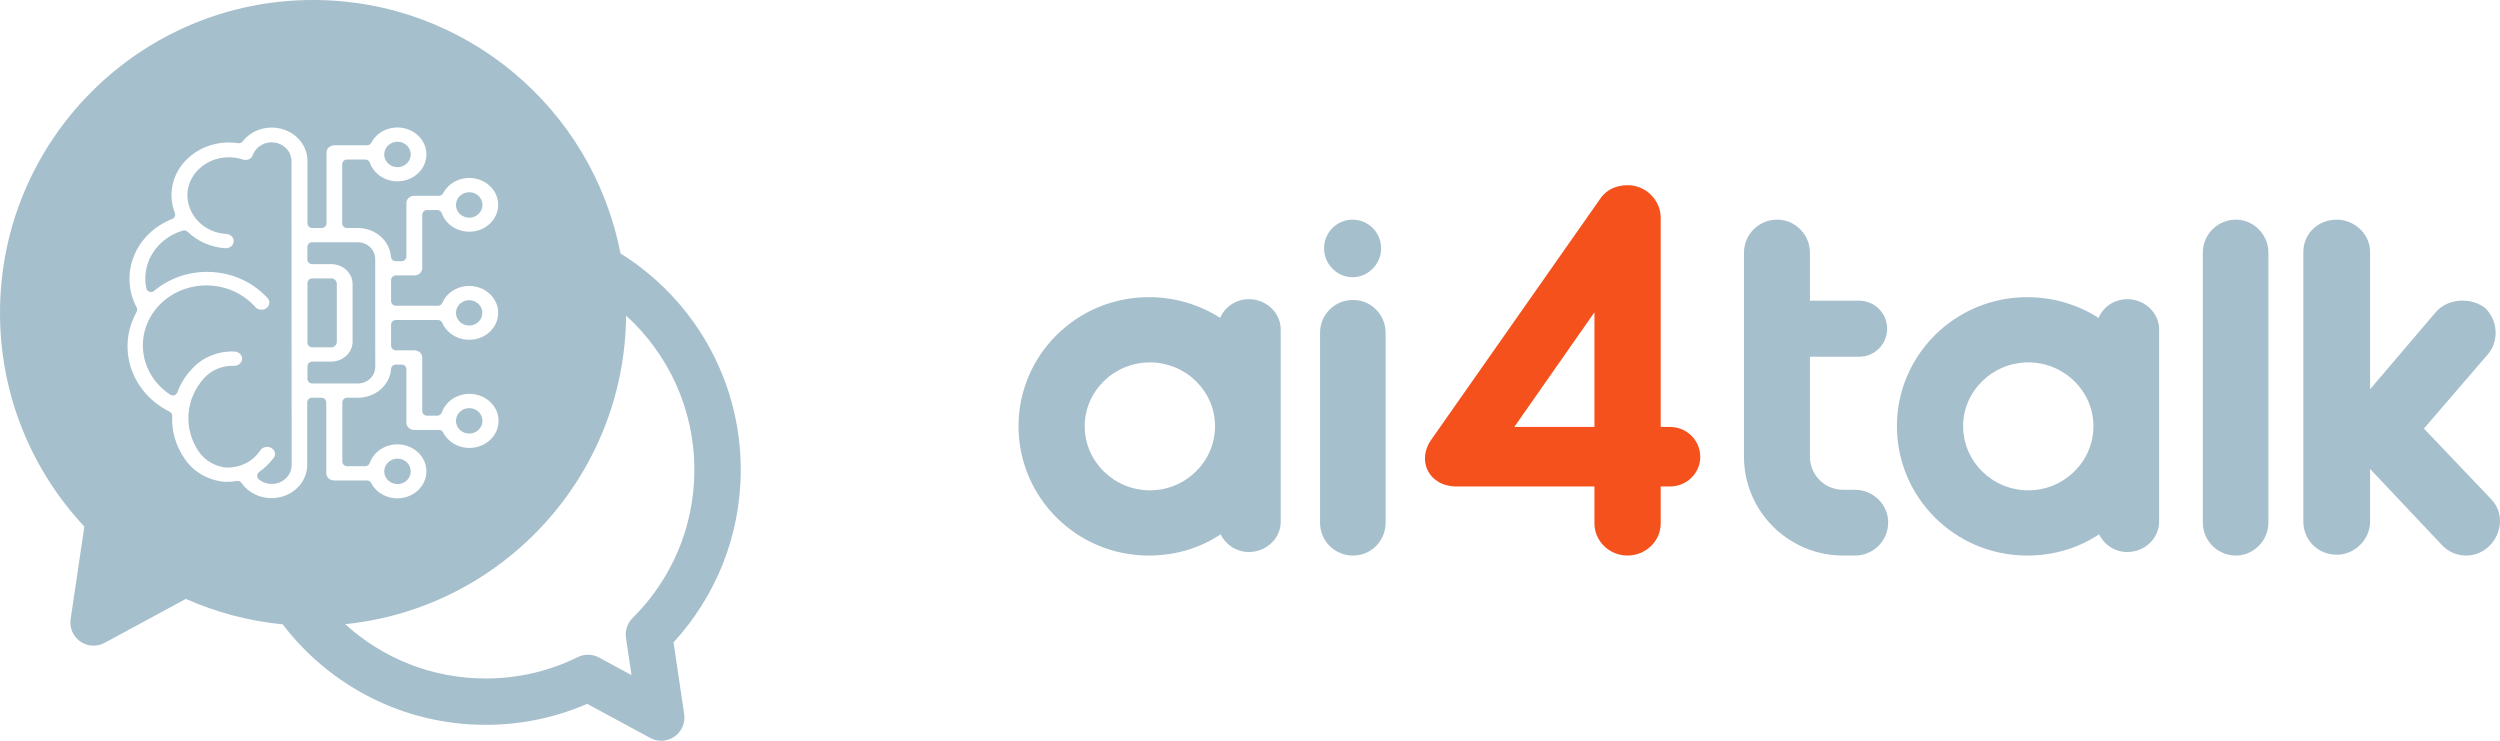 <svg width="864" height="256" viewBox="0 0 864 256" fill="none" xmlns="http://www.w3.org/2000/svg">
<path d="M100.792 160.703C100.792 161.977 100.403 163.216 99.683 164.274C98.964 165.329 97.948 166.156 96.766 166.668C95.585 167.18 94.278 167.362 92.998 167.197C91.717 167.032 90.503 166.525 89.501 165.724C89.097 165.401 88.869 164.907 88.885 164.391C88.901 163.874 89.159 163.395 89.582 163.098C91.33 161.867 92.87 160.401 94.152 158.751C94.2 158.689 94.252 158.631 94.308 158.577C94.574 158.321 94.771 158.02 94.894 157.7C95.017 157.38 95.064 157.042 95.036 156.709C95.007 156.375 94.903 156.046 94.725 155.743C94.546 155.439 94.296 155.167 93.984 154.949C93.672 154.731 93.308 154.574 92.916 154.493C92.523 154.413 92.116 154.412 91.722 154.49C91.329 154.569 90.964 154.725 90.651 154.941C90.338 155.158 90.086 155.429 89.906 155.732C89.888 155.761 89.87 155.79 89.851 155.818C88.606 157.641 86.892 159.122 84.881 160.131C82.871 161.14 80.625 161.646 78.357 161.607C78.314 161.606 78.27 161.603 78.226 161.599C76.3 161.411 74.439 160.815 72.784 159.851C71.129 158.887 69.719 157.579 68.667 156.017C66.067 152.188 64.83 147.667 65.152 143.114C65.474 138.562 67.334 134.24 70.444 130.774C71.702 129.36 73.278 128.24 75.049 127.49C76.82 126.74 78.746 126.377 80.681 126.427C80.702 126.427 80.723 126.428 80.743 126.429C81.501 126.477 82.232 126.239 82.777 125.792C83.319 125.348 83.626 124.742 83.671 124.121C83.715 123.501 83.498 122.871 83.034 122.372C82.568 121.872 81.889 121.545 81.136 121.495C78.358 121.358 75.586 121.822 73.036 122.849C70.482 123.877 68.224 125.44 66.432 127.409C66.421 127.42 66.411 127.431 66.401 127.442C64.122 129.812 62.385 132.586 61.291 135.593C61.12 136.064 60.742 136.431 60.267 136.59C59.791 136.749 59.269 136.682 58.848 136.408C56.279 134.734 54.113 132.558 52.5 130.022C50.886 127.486 49.865 124.649 49.51 121.701C49.154 118.753 49.474 115.769 50.445 112.95C51.417 110.132 53.016 107.549 55.128 105.371C57.24 103.193 59.816 101.47 62.682 100.312C65.547 99.154 68.639 98.585 71.752 98.64C74.865 98.695 77.933 99.374 80.75 100.635C83.568 101.895 86.074 103.709 88.098 105.962C88.117 105.983 88.136 106.006 88.155 106.029C88.374 106.3 88.656 106.533 88.987 106.708C89.318 106.883 89.689 106.995 90.077 107.032C90.464 107.069 90.855 107.031 91.223 106.92C91.591 106.81 91.924 106.632 92.204 106.401C92.483 106.171 92.702 105.896 92.853 105.595C93.004 105.295 93.084 104.974 93.095 104.651C93.105 104.328 93.044 104.004 92.914 103.698C92.783 103.392 92.583 103.106 92.32 102.863C92.304 102.848 92.288 102.833 92.273 102.817C92.259 102.804 92.246 102.79 92.233 102.776C89.855 100.214 86.952 98.116 83.69 96.609C80.428 95.102 76.876 94.217 73.24 94.009C69.604 93.801 65.962 94.274 62.526 95.399C59.09 96.524 55.933 98.277 53.237 100.552C52.797 100.923 52.194 101.037 51.648 100.852C51.103 100.667 50.694 100.21 50.571 99.648C50.338 98.585 50.215 97.502 50.205 96.416L50.205 96.408C50.187 92.649 51.458 88.996 53.81 85.987C56.162 82.98 59.466 80.778 63.225 79.686C63.793 79.522 64.406 79.674 64.83 80.086C68.254 83.411 72.883 85.45 77.837 85.786C78.593 85.833 79.323 85.594 79.868 85.148C80.409 84.704 80.716 84.099 80.761 83.477C80.805 82.857 80.588 82.228 80.124 81.729C79.658 81.228 78.978 80.901 78.225 80.851C74.516 80.658 71.016 79.1 68.49 76.486C65.959 73.864 64.612 70.39 64.777 66.812L64.778 66.798L64.779 66.78C64.895 65.011 65.391 63.287 66.233 61.711C67.074 60.136 68.241 58.745 69.658 57.616C72.552 55.294 76.281 54.142 80.045 54.384L80.049 54.384C81.353 54.471 82.641 54.717 83.879 55.117L83.898 55.123C84.248 55.241 84.621 55.293 84.996 55.275C85.366 55.257 85.725 55.171 86.054 55.025C86.374 54.871 86.653 54.664 86.879 54.419C87.107 54.17 87.275 53.888 87.38 53.59L87.387 53.569C87.931 52.085 89.009 50.855 90.4 50.078C91.79 49.302 93.417 49.018 94.996 49.267C96.576 49.516 98.03 50.285 99.091 51.463C100.153 52.643 100.75 54.157 100.748 55.737L100.792 160.703Z" fill="#A6BFCC"/>
<path d="M106.255 97.859C106.255 96.951 106.991 96.215 107.899 96.215H114.462C114.704 96.215 114.947 96.26 115.176 96.349C115.405 96.438 115.619 96.571 115.804 96.745C115.99 96.919 116.143 97.132 116.249 97.373C116.356 97.615 116.412 97.878 116.412 98.146V118.108C116.412 118.655 116.18 119.157 115.804 119.509C115.432 119.859 114.947 120.039 114.462 120.039H107.899C106.991 120.039 106.255 119.303 106.255 118.396V97.859Z" fill="#A6BFCC"/>
<path d="M129.692 126.775C129.692 128.335 129.031 129.808 127.892 130.877C126.757 131.943 125.237 132.526 123.673 132.526H107.899C106.991 132.526 106.255 131.79 106.255 130.883V126.611C106.255 125.704 106.991 124.968 107.899 124.968H114.46C116.452 124.958 118.341 124.208 119.719 122.911C121.095 121.617 121.848 119.888 121.854 118.107L121.854 118.104V98.15L121.854 98.147C121.848 96.364 121.092 94.632 119.713 93.338C118.33 92.039 116.435 91.291 114.438 91.287L114.437 91.287L107.877 91.287C106.969 91.287 106.233 90.551 106.233 89.644V85.372C106.233 84.464 106.969 83.729 107.877 83.729H123.651C125.215 83.729 126.735 84.311 127.87 85.377C129.009 86.446 129.67 87.919 129.67 89.478L129.692 126.775Z" fill="#A6BFCC"/>
<path d="M162.156 66.436C163.04 66.436 163.912 66.682 164.662 67.153C165.412 67.625 166.013 68.306 166.371 69.123C166.73 69.941 166.824 70.847 166.636 71.721C166.449 72.594 165.992 73.38 165.342 73.986C164.693 74.591 163.879 74.991 163.009 75.149C162.139 75.308 161.237 75.221 160.414 74.896C159.591 74.571 158.872 74.016 158.361 73.289C157.85 72.559 157.573 71.692 157.58 70.798C157.59 69.603 158.102 68.484 158.969 67.676C159.833 66.871 160.98 66.436 162.156 66.436Z" fill="#A6BFCC"/>
<path d="M137.335 48.979C138.22 48.973 139.095 49.214 139.849 49.681C140.604 50.149 141.21 50.827 141.574 51.643C141.938 52.46 142.037 53.367 141.853 54.243C141.67 55.119 141.215 55.909 140.566 56.518C139.919 57.126 139.105 57.529 138.234 57.69C137.363 57.851 136.459 57.766 135.635 57.442C134.809 57.118 134.089 56.564 133.577 55.835C133.063 55.105 132.786 54.237 132.793 53.341C132.802 52.153 133.31 51.038 134.17 50.231C135.026 49.426 136.165 48.987 137.335 48.979Z" fill="#A6BFCC"/>
<path d="M137.335 158.506C138.219 158.499 139.093 158.739 139.846 159.205C140.6 159.672 141.206 160.348 141.571 161.161C141.936 161.976 142.037 162.882 141.856 163.757C141.675 164.632 141.224 165.422 140.579 166.033C139.934 166.642 139.123 167.048 138.254 167.213C137.386 167.377 136.483 167.297 135.658 166.978C134.832 166.658 134.11 166.109 133.594 165.386C133.076 164.66 132.793 163.795 132.793 162.901C132.793 161.707 133.296 160.583 134.158 159.769C135.015 158.957 136.159 158.514 137.335 158.506Z" fill="#A6BFCC"/>
<path d="M162.156 141.049C163.038 141.049 163.909 141.294 164.658 141.764C165.408 142.234 166.009 142.913 166.368 143.728C166.728 144.543 166.824 145.448 166.639 146.321C166.454 147.194 166.001 147.98 165.354 148.588C164.708 149.194 163.897 149.596 163.029 149.758C162.161 149.92 161.261 149.838 160.438 149.518C159.614 149.197 158.893 148.649 158.378 147.925C157.863 147.201 157.58 146.337 157.58 145.444C157.58 144.244 158.089 143.115 158.957 142.3C159.822 141.488 160.974 141.049 162.156 141.049Z" fill="#A6BFCC"/>
<path d="M162.167 103.753C163.044 103.759 163.908 104.008 164.649 104.48C165.391 104.952 165.984 105.631 166.336 106.442C166.689 107.255 166.78 108.154 166.591 109.021C166.403 109.887 165.949 110.667 165.304 111.268C164.66 111.868 163.854 112.265 162.991 112.424C162.128 112.582 161.234 112.499 160.416 112.179C159.598 111.859 158.883 111.313 158.372 110.594C157.861 109.873 157.58 109.015 157.58 108.127C157.58 107.535 157.705 106.952 157.945 106.411C158.184 105.871 158.532 105.388 158.963 104.987C159.394 104.585 159.899 104.273 160.448 104.063C160.996 103.853 161.58 103.749 162.167 103.753Z" fill="#A6BFCC"/>
<path fill-rule="evenodd" clip-rule="evenodd" d="M214.428 87.575C204.819 37.686 160.908 0 108.191 0C48.439 0 0 48.414 0 108.137C0 136.685 11.078 162.66 29.154 181.981L24.41 213.957C23.964 216.958 25.254 219.953 27.74 221.693C30.227 223.433 33.484 223.62 36.153 222.175L64.238 206.975C74.636 211.601 85.895 214.635 97.7 215.771C113.806 236.882 139.233 250.505 167.845 250.505C180.302 250.505 192.172 247.918 202.934 243.247L224.712 255.034C227.381 256.478 230.638 256.292 233.124 254.551C235.611 252.811 236.9 249.816 236.455 246.815L232.773 221.995C247.188 206.314 256 185.376 256 162.394C256 130.825 239.39 103.134 214.428 87.575ZM119.297 215.711C132.112 227.374 149.147 234.485 167.845 234.485C179.286 234.485 190.084 231.828 199.675 227.106C202.005 225.958 204.748 226.011 207.032 227.247L218.249 233.318L216.34 220.453C215.966 217.932 216.815 215.384 218.625 213.59C231.817 200.518 239.972 182.415 239.972 162.394C239.972 141.26 230.873 122.25 216.377 109.064C215.911 164.619 173.53 210.183 119.297 215.711ZM145.919 74.24C145.919 73.333 146.655 72.597 147.563 72.597H151.129C151.825 72.597 152.446 73.036 152.679 73.692C153.397 75.716 154.851 77.468 156.819 78.627C158.788 79.788 161.138 80.276 163.463 79.994C165.787 79.713 167.917 78.684 169.496 77.105C171.072 75.529 172 73.505 172.147 71.385C172.293 69.265 171.653 67.152 170.314 65.406C168.972 63.657 167.009 62.381 164.747 61.82C162.484 61.259 160.084 61.456 157.963 62.37C155.845 63.284 154.154 64.851 153.159 66.779C152.877 67.325 152.313 67.668 151.698 67.668H143.188C142.431 67.668 141.725 67.952 141.219 68.426C140.717 68.897 140.456 69.514 140.456 70.133V88.617C140.456 89.524 139.72 90.26 138.812 90.26H136.756C135.895 90.26 135.18 89.597 135.116 88.739C134.917 86.07 133.643 83.548 131.519 81.693C129.392 79.836 126.574 78.793 123.633 78.8L123.629 78.8L119.91 78.8C119.002 78.8 118.266 78.064 118.266 77.157V56.783C118.266 55.876 119.002 55.14 119.91 55.14H126.276C126.974 55.14 127.596 55.581 127.827 56.24C128.54 58.272 129.992 60.032 131.961 61.2C133.931 62.368 136.286 62.864 138.617 62.588C140.948 62.312 143.086 61.286 144.673 59.707C146.258 58.131 147.194 56.103 147.346 53.978C147.499 51.854 146.862 49.734 145.524 47.981C144.184 46.225 142.219 44.941 139.953 44.375C137.685 43.809 135.279 44.001 133.152 44.914C131.026 45.826 129.328 47.393 128.326 49.325C128.044 49.87 127.481 50.212 126.867 50.212H115.578C114.821 50.212 114.115 50.495 113.609 50.969C113.107 51.441 112.846 52.057 112.846 52.676V77.157C112.846 78.064 112.11 78.8 111.202 78.8H107.899C106.991 78.8 106.255 78.064 106.255 77.157V55.554C106.247 53.154 105.432 50.806 103.908 48.847C102.382 46.886 100.221 45.411 97.723 44.654C95.225 43.897 92.532 43.9 90.036 44.665C87.541 45.429 85.385 46.909 83.866 48.875C83.498 49.351 82.899 49.588 82.304 49.493C81.683 49.393 81.057 49.323 80.428 49.284L80.424 49.284C75.162 48.944 69.983 50.564 66.007 53.77L66.001 53.775C63.011 56.164 60.888 59.342 59.896 62.873C58.906 66.402 59.089 70.131 60.425 73.562C60.754 74.408 60.336 75.36 59.49 75.689C56.453 76.872 53.714 78.626 51.44 80.835C49.166 83.045 47.406 85.663 46.263 88.524C45.12 91.385 44.617 94.433 44.781 97.479C44.945 100.525 45.774 103.51 47.221 106.252C47.48 106.744 47.473 107.335 47.201 107.821C43.85 113.801 43.167 120.771 45.289 127.213C47.413 133.659 52.185 139.084 58.596 142.268C59.179 142.557 59.537 143.164 59.507 143.814C59.264 149.129 60.838 154.388 64.015 158.823L64.028 158.842C65.531 161.006 67.548 162.828 69.93 164.162C72.295 165.486 74.954 166.292 77.707 166.515H78.86C79.858 166.506 80.854 166.411 81.833 166.234C82.467 166.119 83.109 166.384 83.477 166.912C84.917 168.983 87.045 170.579 89.557 171.443C92.069 172.307 94.816 172.387 97.382 171.668C99.948 170.95 102.18 169.478 103.756 167.491C105.331 165.506 106.17 163.111 106.168 160.664L106.168 160.662L106.168 139.098C106.168 138.19 106.904 137.455 107.811 137.455H111.115C112.023 137.455 112.759 138.19 112.759 139.098V163.578C112.759 164.198 113.02 164.814 113.522 165.285C114.027 165.76 114.734 166.043 115.491 166.043H126.823C127.438 166.043 128.001 166.385 128.283 166.931C129.285 168.868 130.987 170.44 133.117 171.356C135.249 172.272 137.661 172.466 139.934 171.899C142.207 171.332 144.177 170.046 145.521 168.285C146.862 166.528 147.501 164.403 147.348 162.273C147.195 160.143 146.256 158.111 144.667 156.53C143.076 154.948 140.932 153.92 138.595 153.644C136.258 153.369 133.899 153.866 131.924 155.039C129.951 156.211 128.497 157.976 127.784 160.013C127.553 160.673 126.931 161.114 126.232 161.114H119.954C119.046 161.114 118.31 160.378 118.31 159.471V139.098C118.31 138.19 119.046 137.455 119.954 137.455H123.677C126.618 137.461 129.436 136.418 131.563 134.561C133.687 132.707 134.96 130.185 135.16 127.515C135.224 126.658 135.939 125.995 136.799 125.995H138.812C139.72 125.995 140.456 126.73 140.456 127.638V146.122C140.456 146.741 140.717 147.357 141.219 147.828C141.725 148.303 142.431 148.586 143.188 148.586H151.698C152.315 148.586 152.879 148.931 153.161 149.479C154.159 151.424 155.858 153.005 157.991 153.929C160.125 154.854 162.543 155.055 164.823 154.493C167.103 153.93 169.082 152.646 170.434 150.885C171.784 149.126 172.431 146.997 172.283 144.862C172.135 142.725 171.199 140.686 169.61 139.099C168.019 137.509 165.872 136.474 163.531 136.193C161.188 135.912 158.822 136.407 156.84 137.579C154.86 138.751 153.398 140.518 152.68 142.559C152.449 143.217 151.827 143.657 151.129 143.657H147.563C146.655 143.657 145.919 142.922 145.919 142.014V123.53C145.919 122.911 145.658 122.295 145.156 121.824C144.651 121.349 143.944 121.066 143.188 121.066H136.799C135.891 121.066 135.155 120.33 135.155 119.423V112.235C135.155 111.327 135.891 110.592 136.799 110.592H151.348C152.004 110.592 152.598 110.982 152.858 111.584C153.715 113.572 155.292 115.241 157.344 116.286C159.397 117.331 161.784 117.677 164.09 117.256C166.395 116.834 168.453 115.677 169.92 114.005C171.385 112.336 172.174 110.257 172.174 108.127C172.174 105.997 171.385 103.919 169.92 102.25C168.453 100.578 166.395 99.42 164.09 98.999C161.784 98.577 159.397 98.923 157.344 99.969C155.292 101.013 153.715 102.683 152.858 104.67C152.598 105.273 152.004 105.663 151.348 105.663H136.799C135.891 105.663 135.155 104.927 135.155 104.02V96.832C135.155 95.924 135.891 95.189 136.799 95.189H143.188C143.944 95.189 144.651 94.905 145.156 94.431C145.658 93.96 145.919 93.343 145.919 92.724V74.24Z" fill="#A6BFCC"/>
<path d="M431.625 103.397C427.191 103.397 423.29 106.018 421.694 109.863C414.6 105.319 406.088 102.698 397.044 102.698C372.039 102.698 352 122.795 352 147.262C352 171.903 372.039 192 397.044 192C406.265 192 414.778 189.379 421.871 184.66C423.644 188.33 427.368 190.777 431.625 190.777C437.654 190.777 442.619 186.058 442.619 180.291V113.882C442.619 108.115 437.654 103.397 431.625 103.397ZM397.398 169.456C384.985 169.456 374.877 159.495 374.877 147.261C374.877 135.203 384.985 125.242 397.398 125.242C409.812 125.242 419.92 135.203 419.92 147.261C419.92 159.495 409.812 169.456 397.398 169.456Z" fill="#A6BFCC"/>
<path d="M477.311 85.858C477.311 91.27 472.814 95.809 467.453 95.809C462.092 95.809 457.596 91.27 457.596 85.858C457.596 80.271 462.092 75.907 467.453 75.907C472.814 75.907 477.311 80.271 477.311 85.858ZM467.626 192C461.228 192 456.212 186.937 456.212 180.653V115.012C456.212 108.727 461.228 103.665 467.626 103.665C473.852 103.665 478.867 108.727 478.867 115.012V180.653C478.867 186.937 473.852 192 467.626 192Z" fill="#A6BFCC"/>
<path d="M577.136 147.546H573.941V75.243C573.941 69.189 568.792 64 562.579 64C559.028 64 555.477 65.211 553.169 68.497L494.583 152.043C489.612 159.135 493.695 168.13 503.46 168.13H551.039V180.93C551.039 186.984 556.187 192 562.401 192C568.792 192 573.941 186.984 573.941 180.93V168.13H577.136C582.995 168.13 587.611 163.459 587.611 157.924C587.611 152.216 582.995 147.546 577.136 147.546L577.136 147.546ZM523.344 147.546L551.039 107.935V147.546H523.344Z" fill="#F4511C"/>
<path d="M641.066 169.275H637.001C630.639 169.275 625.513 164.166 625.513 157.824V123.295H642.48C647.959 123.295 652.201 118.891 652.201 113.606C652.201 108.321 647.959 103.917 642.48 103.917H625.513V87.358C625.513 81.016 620.388 75.907 614.202 75.907C607.839 75.907 602.714 81.016 602.714 87.358V157.824C602.714 176.674 618.09 192 637.001 192H641.066C647.429 192 652.555 186.891 652.555 180.549C652.555 174.383 647.429 169.275 641.066 169.275V169.275Z" fill="#A6BFCC"/>
<path d="M735.2 103.397C730.766 103.397 726.865 106.018 725.269 109.863C718.175 105.319 709.663 102.698 700.619 102.698C675.614 102.698 655.575 122.795 655.575 147.262C655.575 171.903 675.614 192 700.619 192C709.84 192 718.353 189.379 725.446 184.66C727.22 188.33 730.944 190.777 735.2 190.777C741.229 190.777 746.195 186.058 746.195 180.291V113.882C746.195 108.115 741.229 103.397 735.2 103.397ZM700.974 169.456C688.56 169.456 678.452 159.495 678.452 147.261C678.452 135.203 688.56 125.242 700.974 125.242C713.387 125.242 723.495 135.203 723.495 147.261C723.495 159.495 713.387 169.456 700.974 169.456Z" fill="#A6BFCC"/>
<path d="M772.712 192C766.486 192 761.298 186.937 761.298 180.653V87.254C761.298 80.97 766.486 75.907 772.712 75.907C778.765 75.907 783.953 80.97 783.953 87.254V180.653C783.953 186.937 778.765 192 772.712 192Z" fill="#A6BFCC"/>
<path d="M860.965 172.531L837.712 148.113L860.07 122.126C863.827 117.417 863.111 110.266 858.639 106.255C853.452 102.592 845.94 103.29 842.005 107.65L819.109 134.509V87.069C819.109 80.79 813.564 75.907 807.662 75.907C801.043 75.907 796.035 80.79 796.035 87.069V180.205C796.035 186.658 801.043 191.716 807.662 191.716C813.564 191.716 819.109 186.658 819.109 180.205V162.066L843.793 188.228C848.444 193.286 855.956 193.112 860.428 188.577C864.721 184.217 865.436 177.24 860.965 172.531V172.531Z" fill="#A6BFCC"/>
</svg>
